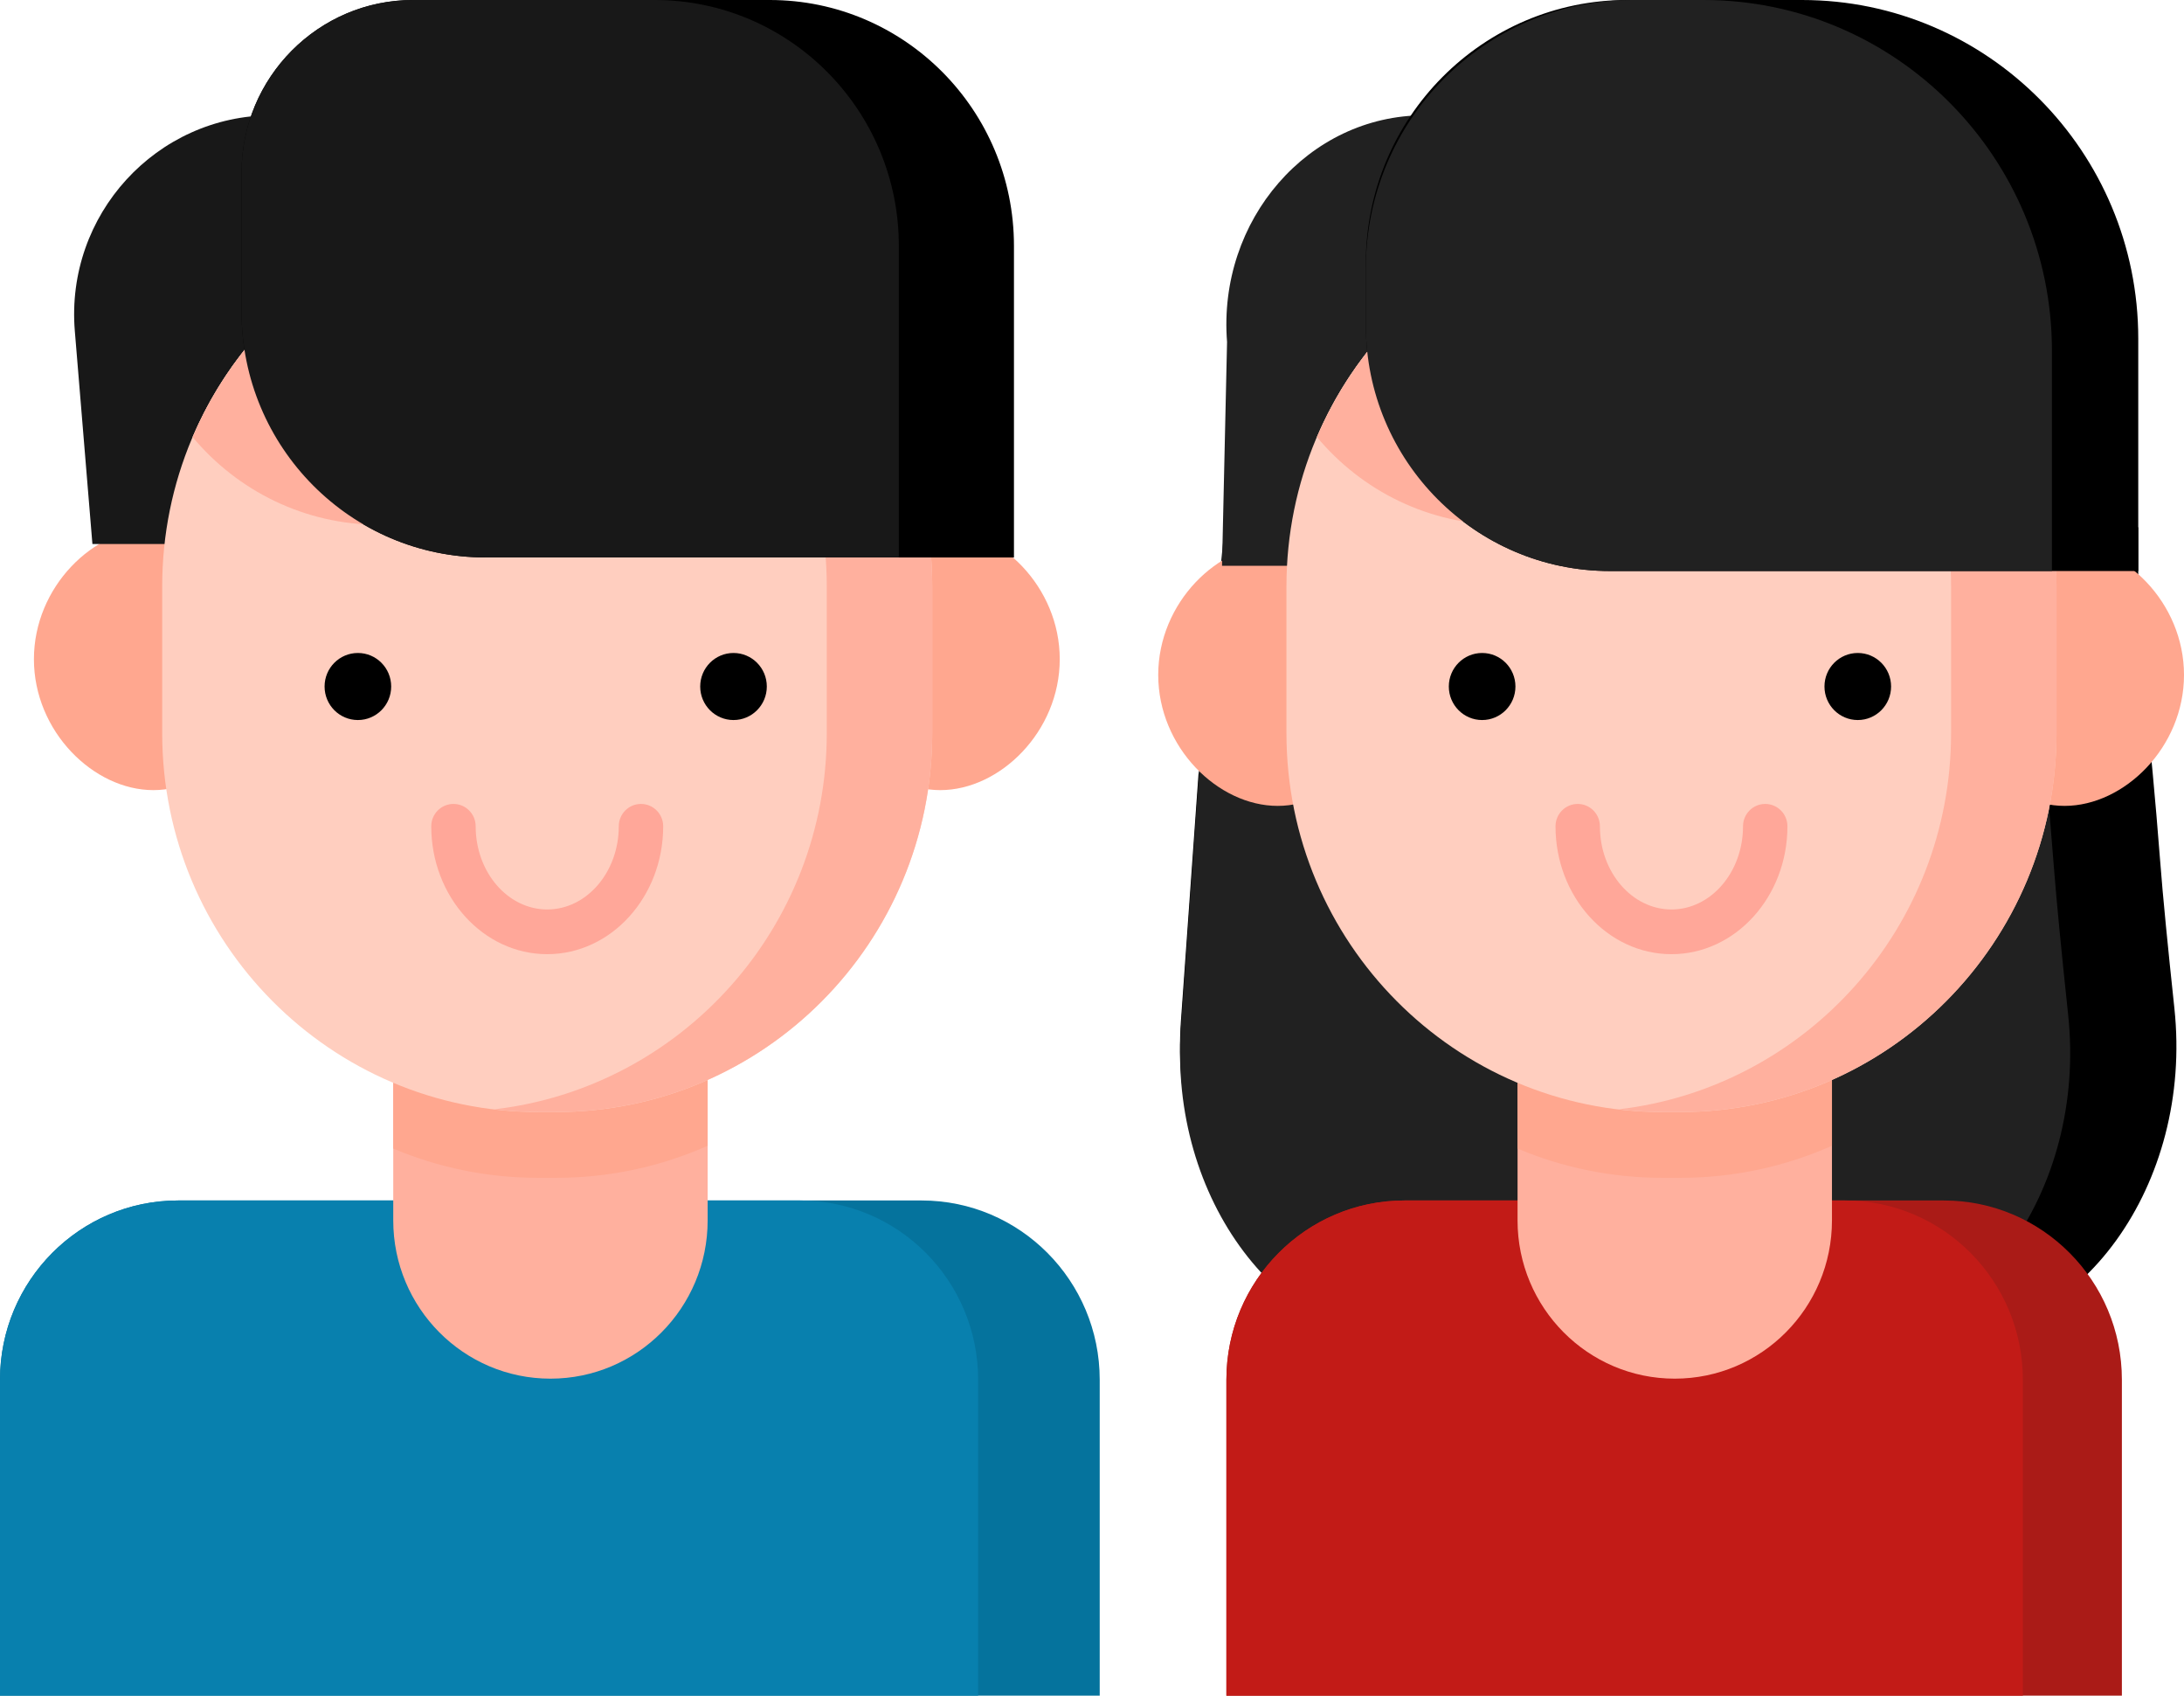 <svg width="143" height="111" viewBox="0 0 143 111" fill="none" xmlns="http://www.w3.org/2000/svg">
<g clip-path="url(#clip0_286_1966)">
<path d="M11.656 78.587H60.349C66.782 78.587 72.005 83.845 72.005 90.321V111.004H0V90.321C0 83.845 5.223 78.587 11.656 78.587Z" fill="#05739D"/>
<path d="M11.656 78.587H52.389C58.822 78.587 64.045 83.845 64.045 90.321V111.004H0V90.321C0 83.845 5.223 78.587 11.656 78.587Z" fill="#0880AE"/>
<path d="M17.126 43.152C17.126 47.886 13.953 51.724 10.042 51.724C6.132 51.724 2.221 47.886 2.221 43.152C2.221 38.417 6.132 34.579 10.042 34.579C13.953 34.579 17.126 38.417 17.126 43.152Z" fill="#FFA78F"/>
<path d="M54.482 43.152C54.482 47.886 57.655 51.724 61.566 51.724C65.477 51.724 69.388 47.886 69.388 43.152C69.388 38.417 65.477 34.579 61.566 34.579C57.655 34.579 54.482 38.417 54.482 43.152Z" fill="#FFA78F"/>
<path d="M46.334 65.887V79.889C46.334 85.612 41.726 90.251 36.041 90.251C30.357 90.251 25.748 85.612 25.748 79.889V65.887C25.748 60.169 30.357 55.529 36.041 55.529C38.883 55.529 41.457 56.689 43.321 58.562C45.182 60.439 46.334 63.03 46.334 65.887Z" fill="#FFB09E"/>
<path d="M46.334 65.887V75.005C43.296 76.355 39.934 77.105 36.401 77.105H35.26C31.887 77.105 28.674 76.425 25.748 75.188V65.887C25.748 60.169 30.357 55.529 36.041 55.529C38.883 55.529 41.457 56.689 43.321 58.562C45.182 60.439 46.334 63.03 46.334 65.887Z" fill="#FFA78F"/>
<path d="M28.066 35.611H6.051L4.899 21.671C4.27 14.068 10.231 7.548 17.809 7.548H28.062V35.611H28.066Z" fill="#181818"/>
<path d="M36.4 13.585H35.259C21.651 13.585 10.62 24.69 10.62 38.388V47.996C10.62 61.694 21.651 72.799 35.259 72.799H36.4C50.008 72.799 61.039 61.694 61.039 47.996V38.388C61.039 24.69 50.008 13.585 36.4 13.585Z" fill="#FFCEBF"/>
<path d="M51.899 23.05V34.356H24.85C19.936 34.356 15.542 32.124 12.612 28.612C16.378 19.776 25.101 13.589 35.26 13.589H36.401C41.995 13.589 47.152 15.466 51.288 18.627C51.684 20.032 51.899 21.517 51.899 23.05Z" fill="#FFCEBF"/>
<path d="M36.401 13.585H35.259C34.285 13.585 33.322 13.647 32.377 13.761C44.626 15.198 54.134 25.674 54.134 38.388V47.992C54.134 60.71 44.626 71.185 32.377 72.619C33.322 72.729 34.282 72.795 35.259 72.795H36.401C50.008 72.795 61.039 61.691 61.039 47.992V38.388C61.039 24.689 50.008 13.585 36.401 13.585Z" fill="#FFB09E"/>
<path d="M27.045 0H50.401C59.226 0 66.39 7.211 66.39 16.095V36.493H31.803C22.978 36.493 15.815 29.281 15.815 20.398V11.306C15.815 5.067 20.848 0 27.045 0Z" fill="black"/>
<path d="M51.899 23.05V34.356H24.85C19.936 34.356 15.542 32.124 12.612 28.612C16.378 19.776 25.101 13.589 35.26 13.589H36.401C41.995 13.589 47.152 15.466 51.288 18.627C51.684 20.032 51.899 21.517 51.899 23.05Z" fill="#FFB09E"/>
<path d="M27.045 0H42.863C51.688 0 58.852 7.211 58.852 16.095V36.493H31.803C22.978 36.493 15.815 29.281 15.815 20.398V11.306C15.815 5.067 20.848 0 27.045 0Z" fill="#181818"/>
<path d="M23.433 47.136C24.637 47.136 25.613 46.153 25.613 44.941C25.613 43.728 24.637 42.746 23.433 42.746C22.228 42.746 21.252 43.728 21.252 44.941C21.252 46.153 22.228 47.136 23.433 47.136Z" fill="black"/>
<path d="M48.027 47.136C49.232 47.136 50.208 46.153 50.208 44.941C50.208 43.728 49.232 42.746 48.027 42.746C46.823 42.746 45.847 43.728 45.847 44.941C45.847 46.153 46.823 47.136 48.027 47.136Z" fill="black"/>
<path d="M35.83 62.463C31.643 62.463 28.237 58.709 28.237 54.091C28.237 53.283 28.888 52.628 29.691 52.628C30.494 52.628 31.145 53.283 31.145 54.091C31.145 57.095 33.246 59.536 35.83 59.536C38.414 59.536 40.515 57.092 40.515 54.091C40.515 53.283 41.166 52.628 41.969 52.628C42.772 52.628 43.423 53.283 43.423 54.091C43.423 58.709 40.017 62.463 35.83 62.463Z" fill="#FFA799"/>
<path d="M126.699 87.726H93.068C83.8 87.726 76.523 78.064 77.323 66.827L78.471 50.7L81.579 33.028L81.615 32.83L140.005 34.52V41.655C140.005 41.655 140.809 48.142 141.437 56.341C141.612 58.661 141.961 62.166 142.371 66.008C143.593 77.522 136.236 87.73 126.699 87.73V87.726Z" fill="black"/>
<path d="M119.746 88.155H93.068C83.8 88.155 76.523 78.492 77.323 67.256L78.471 51.128L80.3 33.419L133.052 34.949V42.083C133.052 42.083 133.856 48.57 134.481 56.77C134.659 59.089 135.008 62.594 135.415 66.436C136.64 77.95 129.283 88.158 119.746 88.158V88.155Z" fill="#212121"/>
<path d="M91.956 78.587H127.277C133.71 78.587 138.933 83.845 138.933 90.321V111.004H80.3V90.321C80.3 83.845 85.523 78.587 91.956 78.587Z" fill="#AA1B17"/>
<path d="M91.956 78.587H120.793C127.226 78.587 132.449 83.845 132.449 90.321V111.004H80.3V90.321C80.3 83.845 85.523 78.587 91.956 78.587Z" fill="#C21B17"/>
<path d="M90.742 44.183C90.742 48.918 87.569 52.756 83.658 52.756C79.747 52.756 75.836 48.918 75.836 44.183C75.836 39.449 79.747 35.611 83.658 35.611C87.569 35.611 90.742 39.449 90.742 44.183Z" fill="#FFA78F"/>
<path d="M128.095 44.183C128.095 48.918 131.268 52.756 135.179 52.756C139.089 52.756 143 48.918 143 44.183C143 39.449 139.089 35.611 135.179 35.611C131.268 35.611 128.095 39.449 128.095 44.183Z" fill="#FFA78F"/>
<path d="M119.95 65.887V79.889C119.95 85.612 115.341 90.251 109.656 90.251C103.972 90.251 99.363 85.612 99.363 79.889V65.887C99.363 60.169 103.972 55.529 109.656 55.529C112.499 55.529 115.072 56.689 116.937 58.562C118.798 60.439 119.95 63.03 119.95 65.887Z" fill="#FFB09E"/>
<path d="M119.95 65.887V75.005C116.911 76.355 113.549 77.105 110.016 77.105H108.875C105.502 77.105 102.289 76.425 99.363 75.188V65.887C99.363 60.169 103.972 55.529 109.656 55.529C112.499 55.529 115.072 56.689 116.937 58.562C118.798 60.439 119.95 63.03 119.95 65.887Z" fill="#FFA78F"/>
<path d="M103.51 37.038H80.013L80.343 22.388C79.715 14.397 85.675 7.548 93.254 7.548H103.507V37.038H103.51Z" fill="#212121"/>
<path d="M110.013 13.585H108.871C95.264 13.585 84.232 24.69 84.232 38.388V47.996C84.232 61.694 95.264 72.799 108.871 72.799H110.013C123.62 72.799 134.652 61.694 134.652 47.996V38.388C134.652 24.69 123.62 13.585 110.013 13.585Z" fill="#FFCEBF"/>
<path d="M125.514 23.05V34.356H98.465C93.551 34.356 89.157 32.124 86.228 28.612C89.993 19.776 98.716 13.589 108.875 13.589H110.016C115.61 13.589 120.767 15.466 124.903 18.627C125.3 20.032 125.514 21.517 125.514 23.05Z" fill="#FFCEBF"/>
<path d="M110.016 13.585H108.874C107.9 13.585 106.937 13.647 105.992 13.761C118.241 15.198 127.749 25.674 127.749 38.388V47.992C127.749 60.71 118.241 71.185 105.992 72.619C106.937 72.729 107.897 72.795 108.874 72.795H110.016C123.624 72.795 134.655 61.691 134.655 47.992V38.388C134.655 24.689 123.624 13.585 110.016 13.585Z" fill="#FFB09E"/>
<path d="M106.538 0H117.983C130.137 0 140.005 9.934 140.005 22.169V37.382H105.418C96.594 37.382 89.43 30.17 89.43 21.287V17.222C89.43 7.716 97.095 0 106.538 0Z" fill="black"/>
<path d="M125.514 23.05V34.356H98.465C93.551 34.356 89.157 32.124 86.228 28.612C89.993 19.776 98.716 13.589 108.875 13.589H110.016C115.61 13.589 120.767 15.466 124.903 18.627C125.3 20.032 125.514 21.517 125.514 23.05Z" fill="#FFB09E"/>
<path d="M106.887 0H111.535C124.129 0 134.353 10.292 134.353 22.97V37.382H105.418C96.594 37.382 89.43 30.17 89.43 21.287V17.573C89.43 7.874 97.251 0 106.887 0Z" fill="#212121"/>
<path d="M97.044 47.136C98.248 47.136 99.225 46.153 99.225 44.941C99.225 43.728 98.248 42.746 97.044 42.746C95.84 42.746 94.863 43.728 94.863 44.941C94.863 46.153 95.84 47.136 97.044 47.136Z" fill="black"/>
<path d="M121.64 47.136C122.844 47.136 123.821 46.153 123.821 44.941C123.821 43.728 122.844 42.746 121.64 42.746C120.435 42.746 119.459 43.728 119.459 44.941C119.459 46.153 120.435 47.136 121.64 47.136Z" fill="black"/>
<path d="M109.441 62.463C105.254 62.463 101.849 58.709 101.849 54.091C101.849 53.283 102.499 52.628 103.302 52.628C104.106 52.628 104.756 53.283 104.756 54.091C104.756 57.095 106.857 59.536 109.441 59.536C112.026 59.536 114.126 57.092 114.126 54.091C114.126 53.283 114.777 52.628 115.58 52.628C116.383 52.628 117.034 53.283 117.034 54.091C117.034 58.709 113.628 62.463 109.441 62.463Z" fill="#FFA799"/>
</g>
<defs>
<clipPath id="clip0_286_1966">
<rect width="143" height="111" fill="white"/>
</clipPath>
</defs>
</svg>
